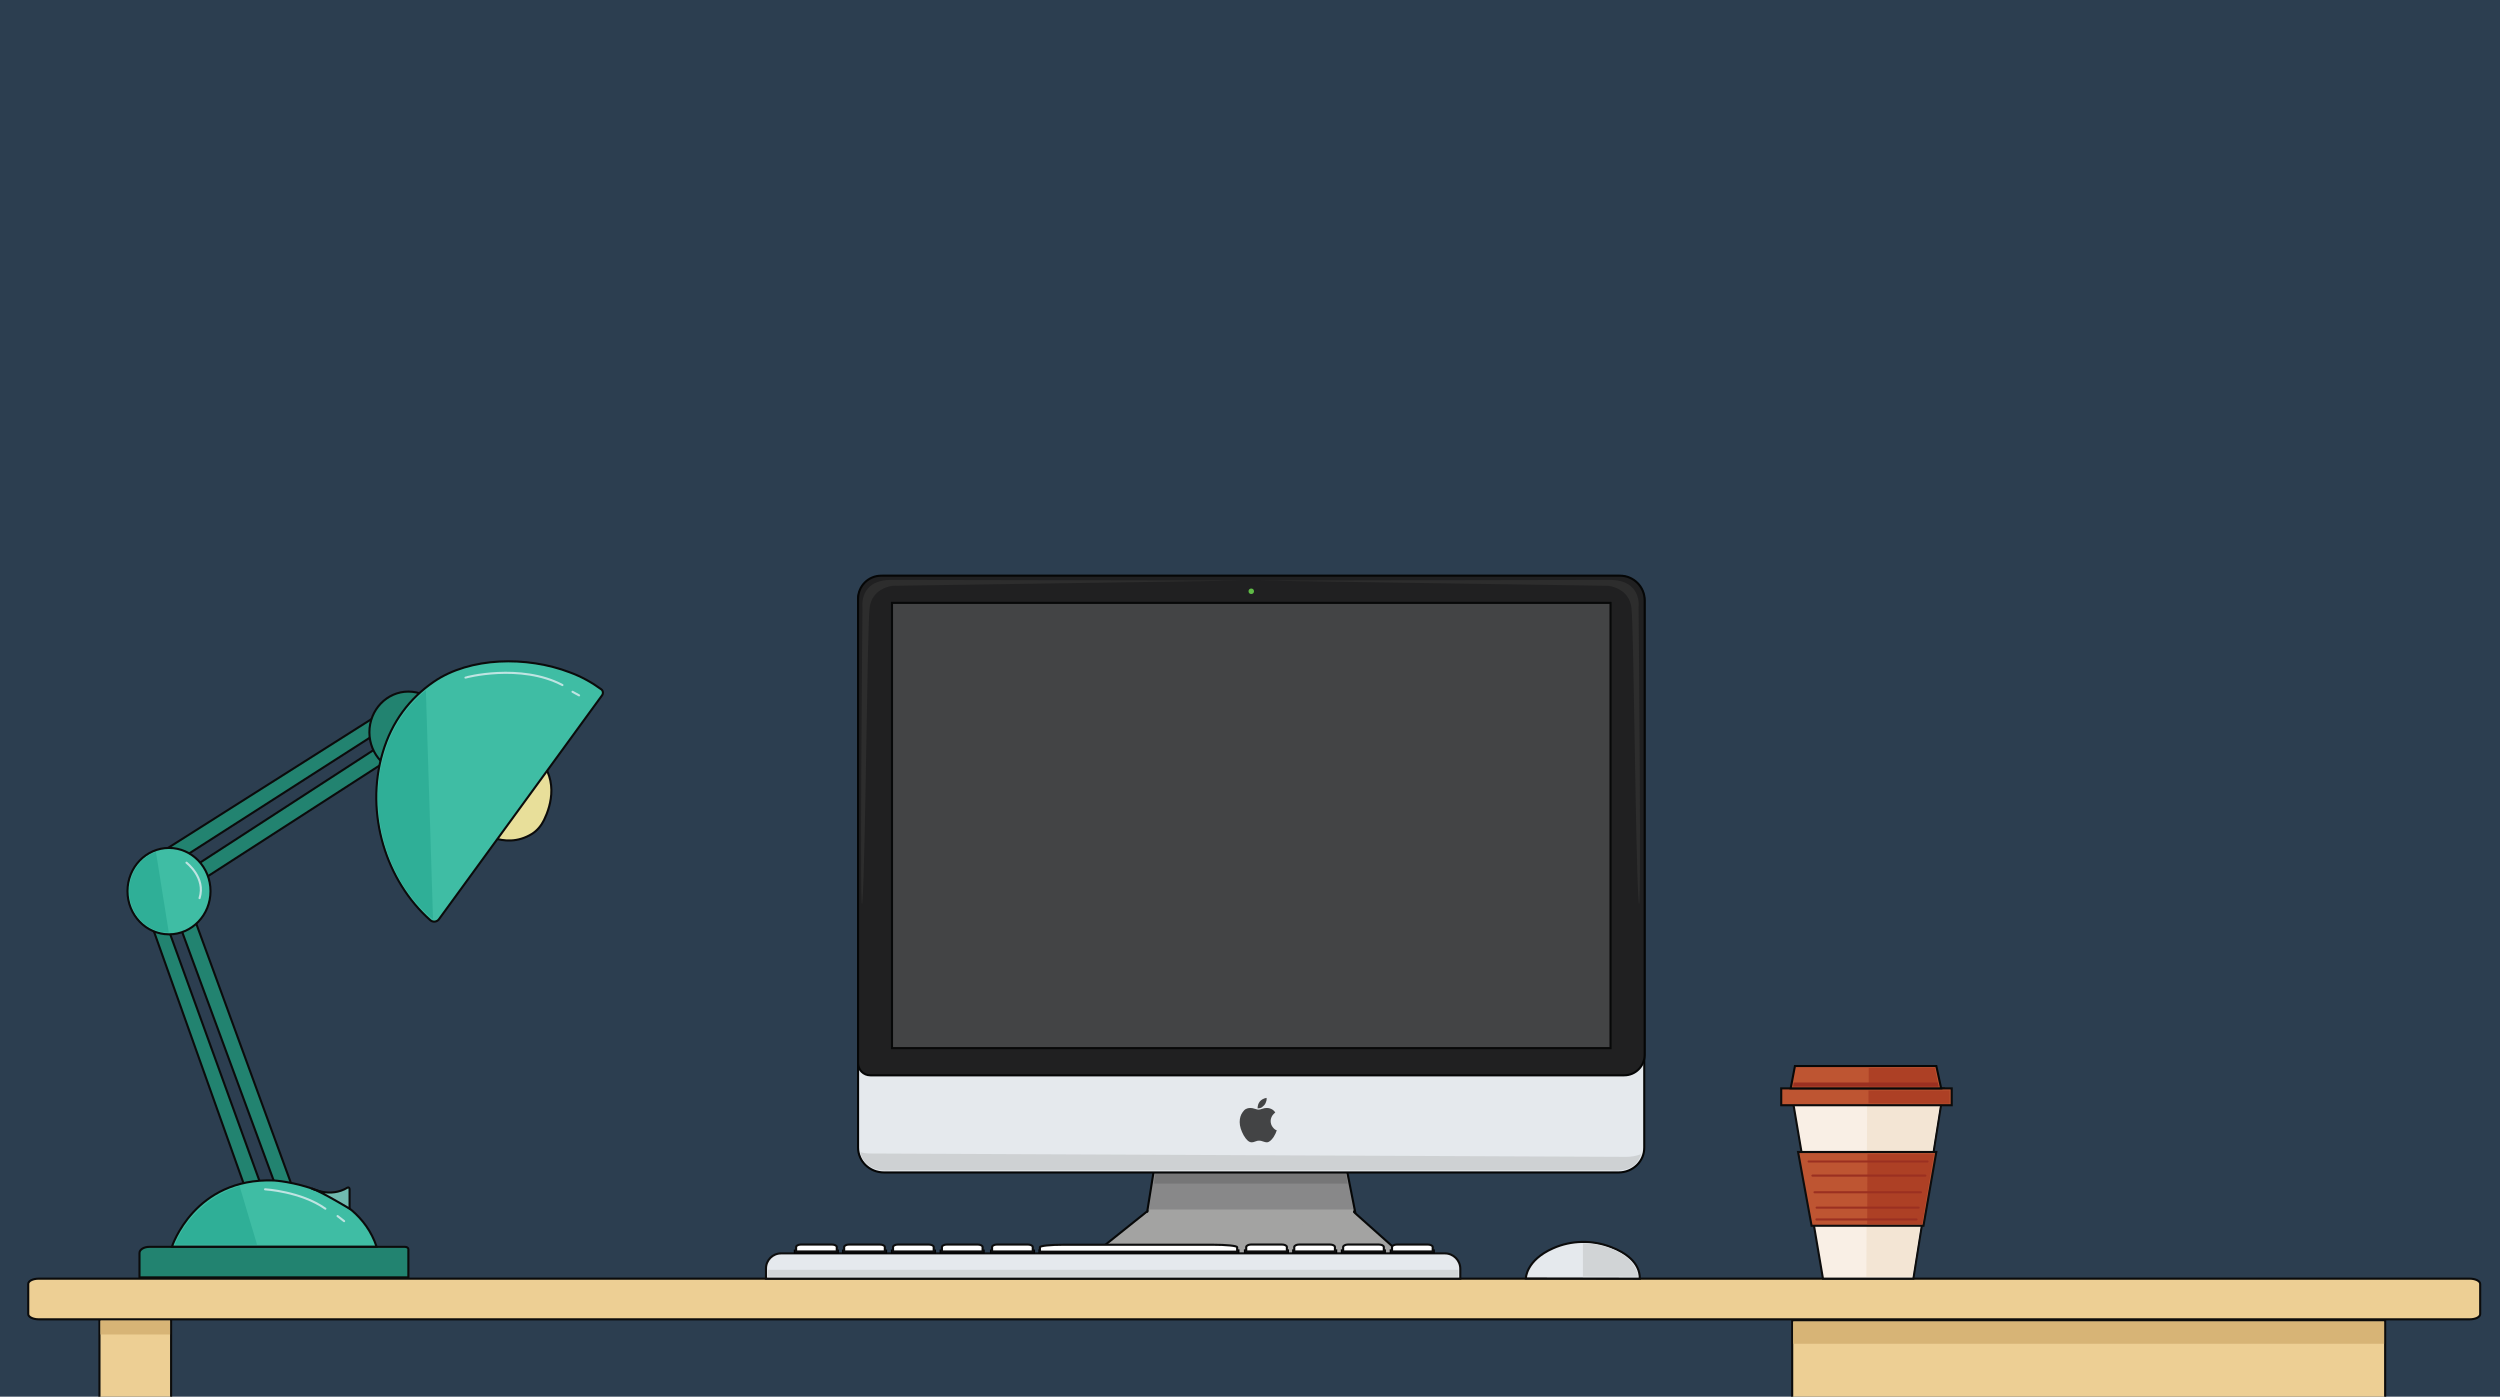 <svg id="svg" version="1.1" xmlns="http://www.w3.org/2000/svg" xmlns:xlink="http://www.w3.org/1999/xlink" x="0px" y="0px"
   viewBox="0 0 1186.4 662.8" style="enable-background:new 0 0 1186.4 662.8;" xml:space="preserve">
    <g id="background">
      <rect x="-9.7" y="0" fill="#2c3e50" width="1197.1" height="662.8"/>
    </g>
    <g id="table_legs">
      <g>
        <defs>
          <rect id="SVGID_1_" x="-9.7" y="0" width="1197.1" height="662.8"/>
        </defs>
        <clipPath id="SVGID_2_">
          <use xlink:href="#SVGID_1_"  style="overflow:visible;"/>
        </clipPath>
        
          <rect x="47.2" y="626.1" style="clip-path:url(#SVGID_2_);fill:#EDCF94;stroke:#0B0B0B;stroke-miterlimit:10;" width="34" height="56.4"/>
        
          <rect x="850.5" y="626.6" style="clip-path:url(#SVGID_2_);fill:#EDCF94;stroke:#0B0B0B;stroke-miterlimit:10;" width="281.4" height="49.9"/>
        <path style="clip-path:url(#SVGID_2_);fill:#FFCF0A;" d="M273.8,586.3"/>
      </g>
    </g>
    <g id="table">
      <path style="fill:#EDCF94;stroke:#0B0B0B;stroke-miterlimit:10;" d="M1172,626.1H18.4c-2.7,0-5-1.1-5-2.5v-14.3
        c0-1.4,2.2-2.5,5-2.5H1172c2.7,0,5,1.1,5,2.5v14.3C1177,625,1174.8,626.1,1172,626.1z"/>
      <rect x="851" y="627.2" style="fill:#D7B476;" width="280.4" height="10.5"/>
      <rect x="47.7" y="626.7" style="fill:#D7B476;" width="33" height="6.6"/>
    </g>
    <g id="computer">
      <polygon style="fill:#888889;stroke:#050606;stroke-miterlimit:10;" points="548.7,548.3 544.4,575.1 643.1,575.1 637.8,548.3  "/>
      <polyline style="fill:#767677;" points="548.4,555.7 547.6,561.7 639.5,561.7 638.4,554.7 548.9,554.7   "/>
      <path style="fill:#E5E9ED;stroke:#050606;stroke-miterlimit:10;" d="M768.1,556.4H419.5c-6.8,0-12.3-5.3-12.3-11.8V285.1
        c0-6.5,5.5-11.8,12.3-11.8h348.5c6.8,0,12.3,5.3,12.3,11.8v259.4C780.4,551.1,774.9,556.4,768.1,556.4z"/>
      <path style="fill:#202021;stroke:#050606;stroke-miterlimit:10;" d="M770.8,510.3H413c-3.2,0-5.8-2.6-5.8-5.8V284.2
        c0-6.1,4.9-11,11-11h350.6c6.4,0,11.7,5.2,11.7,11.7v215.8C780.4,506,776.1,510.3,770.8,510.3z"/>
      <rect x="423.3" y="286.1" style="fill:#434445;stroke:#070808;stroke-miterlimit:10;" width="341" height="211.3"/>
      <path style="fill:#C7C6C6;stroke:#070808;stroke-width:2;stroke-miterlimit:10;" d="M518.9,596.3l1,5.6c0.2,1.3,1.3,2.2,2.6,2.2
        h138.2c2.9,0,5.4-2.1,5.9-4.9l0-0.1c0.2-1-0.6-1.8-1.5-1.8L518.9,596.3z"/>
      <path style="fill:#A3A3A2;stroke:#070808;stroke-miterlimit:10;" d="M544.1,575.1l-25.4,20.3c-1.3,1.1-0.6,3.3,1.2,3.3l145.5-0.4
        c1.1,0,1.6-1.3,0.8-2l-23.8-21.2H544.1z"/>
      <path style="fill:#A3A3A2;" d="M545.5,574l-0.6,1.3c-1,1-1.4,1.3-2,1.9l-4.7,3.7l109.2,0.4l-3-3.1c-0.4-0.4-0.9-0.8-1.2-1.2
        c-0.7-0.8-0.7-0.6-1.1-1.7l0-1.3H545.5z"/>
      <path style="fill:#A3A3A2;" d="M521.8,601.8c0.3,0.6,1.2,1.8,2,1.8h135.7c0.5,0,1.1-0.1,1.6-0.2c0.5-0.2,1.2-1.2,1.8-1.6H521.8z"/>
      <circle style="fill:#5FBB46;" cx="593.8" cy="280.6" r="1.3"/>
      <path style="fill:#2D2D2D;" d="M589.7,275.5L423.6,278c0,0-9.7,0.9-10.9,10.3c-1.2,9.4-1.9,118.4-3.4,138.9s0-138.9,0-138.9
        s-1.9-13.4,14.2-13.1L589.7,275.5z"/>
      <path style="fill:#2D2D2D;" d="M597.2,275.5l166.1,2.5c0,0,9.7,0.9,10.9,10.3c1.2,9.4,1.9,118.4,3.4,138.9
        c1.5,20.5,0-138.9,0-138.9s1.9-13.4-14.2-13.1L597.2,275.5z"/>
      <path style="fill:#CED1D3;" d="M763.9,555.4H422.6c-10.5,1-14.1-5.4-14.2-8.6l0,0c1.4,0.4,2.9,0.6,4.4,0.6l358.8,1.6
        c2.5,0,4.9-0.4,7.2-1.3l0,0C777.7,551.1,775.2,556.4,763.9,555.4z"/>
      <path style="fill-rule:evenodd;clip-rule:evenodd;fill:#434445;" d="M593.3,525.8c0.6,0,1.4,0.1,2.2,0.4c0.9,0.3,1.5,0.4,1.7,0.4
        c0.4,0,1-0.1,1.8-0.4c0.8-0.3,1.6-0.4,2.2-0.4c1,0,1.9,0.3,2.7,0.8c0.4,0.3,0.9,0.7,1.3,1.3c-0.7,0.6-1.1,1.1-1.4,1.5
        c-0.5,0.8-0.8,1.7-0.8,2.6c0,1,0.3,2,0.9,2.8c0.6,0.8,1.2,1.4,2,1.6c-0.3,1-0.8,2.1-1.5,3.2c-1.1,1.6-2.2,2.5-3.2,2.5
        c-0.4,0-1-0.1-1.8-0.4c-0.7-0.3-1.4-0.4-1.9-0.4c-0.5,0-1.1,0.1-1.8,0.4c-0.7,0.3-1.2,0.4-1.7,0.4c-1.3,0-2.5-1.1-3.8-3.3
        c-1.2-2.2-1.9-4.3-1.9-6.3c0-1.9,0.5-3.5,1.4-4.7C590.6,526.4,591.8,525.8,593.3,525.8L593.3,525.8z"/>
      <path style="fill-rule:evenodd;clip-rule:evenodd;fill:#434445;" d="M601,521c0,0.1,0.1,0.2,0.1,0.3c0,0.1,0,0.2,0,0.2
        c0,0.5-0.1,1.1-0.4,1.7c-0.2,0.6-0.6,1.2-1.2,1.7c-0.5,0.5-0.9,0.8-1.4,0.9c-0.3,0.1-0.7,0.2-1.3,0.2c0-1.2,0.3-2.3,1-3.2
        C598.5,521.9,599.6,521.3,601,521L601,521z"/>
    </g>
    <g id="keyboard">
      <path style="fill:#E5E9ED;stroke:#0D0D0D;stroke-miterlimit:10;" d="M692.9,606.8H363.5V602c0-4,3.2-7.2,7.2-7.2h315
        c4,0,7.3,3.3,7.3,7.3V606.8z"/>
      <polygon style="fill:#D2D6D8;" points="692,605.9 364.3,605.9 364.4,602.6 692.1,602.6  "/>
      <rect x="376.7" y="593" width="21.4" height="1.9"/>
      <rect x="469.8" y="593" width="21.4" height="1.9"/>
      <rect x="492.8" y="592.9" width="95.4" height="1.9"/>
      <rect x="399.6" y="593" width="21.4" height="1.9"/>
      <rect x="422.8" y="593" width="21.4" height="1.9"/>
      <rect x="445.9" y="593" width="21.4" height="1.9"/>
      <rect x="590.3" y="592.9" width="21.4" height="1.9"/>
      <rect x="613.2" y="592.9" width="21.4" height="1.9"/>
      <rect x="636.3" y="592.9" width="21.4" height="1.9"/>
      <rect x="659.5" y="592.9" width="21.4" height="1.9"/>
      <path style="fill:#FFFFFF;stroke:#0D0D0D;stroke-miterlimit:10;" d="M397.1,593.9h-19.3v-2.1c0-0.6,1-1.2,2.3-1.2h14.6
        c1.3,0,2.4,0.5,2.4,1.2V593.9z"/>
      <path style="fill:#FFFFFF;stroke:#0D0D0D;stroke-miterlimit:10;" d="M419.9,593.9h-19.3v-2.1c0-0.6,1-1.2,2.3-1.2h14.6
        c1.3,0,2.4,0.5,2.4,1.2V593.9z"/>
      <path style="fill:#FFFFFF;stroke:#0D0D0D;stroke-miterlimit:10;" d="M443.1,593.9h-19.3v-2.1c0-0.6,1-1.2,2.3-1.2h14.6
        c1.3,0,2.4,0.5,2.4,1.2V593.9z"/>
      <path style="fill:#FFFFFF;stroke:#0D0D0D;stroke-miterlimit:10;" d="M466.3,593.9H447v-2.1c0-0.6,1-1.2,2.3-1.2h14.6
        c1.3,0,2.4,0.5,2.4,1.2V593.9z"/>
      <path style="fill:#FFFFFF;stroke:#0D0D0D;stroke-miterlimit:10;" d="M610.7,593.9h-19.3v-2.1c0-0.6,1-1.2,2.3-1.2h14.6
        c1.3,0,2.4,0.5,2.4,1.2V593.9z"/>
      <path style="fill:#FFFFFF;stroke:#0D0D0D;stroke-miterlimit:10;" d="M633.5,593.9h-19.3v-2.1c0-0.6,1-1.2,2.3-1.2h14.6
        c1.3,0,2.4,0.5,2.4,1.2V593.9z"/>
      <path style="fill:#FFFFFF;stroke:#0D0D0D;stroke-miterlimit:10;" d="M656.7,593.9h-19.3v-2.1c0-0.6,1-1.2,2.3-1.2h14.6
        c1.3,0,2.4,0.5,2.4,1.2V593.9z"/>
      <path style="fill:#FFFFFF;stroke:#0D0D0D;stroke-miterlimit:10;" d="M679.9,593.9h-19.3v-2.1c0-0.6,1-1.2,2.3-1.2h14.6
        c1.3,0,2.4,0.5,2.4,1.2V593.9z"/>
      <path style="fill:#FFFFFF;stroke:#0D0D0D;stroke-miterlimit:10;" d="M490.1,593.9h-19.3v-2.1c0-0.6,1-1.2,2.3-1.2h14.6
        c1.3,0,2.4,0.5,2.4,1.2V593.9z"/>
      <path style="fill:#FFFFFF;stroke:#0D0D0D;stroke-miterlimit:10;" d="M587.1,594h-93.6v-2.1c0-0.7,5-1.2,11.2-1.2h70.9
        c6.3,0,11.5,0.5,11.5,1.2V594z"/>
    </g>
    <g id="lamp">
      <g id="lamp-body">
        <g id="lamp-header">
          <g id="lamp-line-t">
           <polyline style="fill:#228370;stroke:#0B0B0B;stroke-miterlimit:10;" points="187.9,333.9 194.8,337.7 70.9,417.1 65.2,411.6 
            187.9,333.9   "/>
          <polyline style="fill:#228370;stroke:#0B0B0B;stroke-miterlimit:10;" points="198.6,342.1 205.5,346.9 84.1,425.2 79,419.7 
            198.6,342.1   "/>        
        </g>
          <g id="lamp-head">
          <ellipse style="fill:#228370;stroke:#0B0B0B;stroke-miterlimit:10;" cx="193.8" cy="347.5" rx="18.5" ry="19.3"/>
          <path style="fill:#E8DF9A;stroke:#0B0B0B;stroke-miterlimit:10;" d="M225.9,393.2c0,0,13,10.9,26.6,2.5c2.4-1.5,4.4-3.9,5.7-6.6
    c3.3-6.8,7.6-20.6-5-31.8L225.9,393.2z"/>
          <path style="fill:#3FBDA4;stroke:#0B0B0B;stroke-miterlimit:10;" d="M270.5,319.1c-20.6-7.9-47.5-7.3-64.6,4.4
            c-11.4,7.8-20,19-24.3,33.7c-8.6,29.1,1.8,61,22.5,79.4c1.3,1.2,3.3,1,4.3-0.5L285.7,330c0.7-0.9,0.5-2.3-0.4-2.9
            C280.8,323.8,275.9,321.1,270.5,319.1z"/>
        </g>
        </g>
        <g id="lamp-line-b">
          <polyline style="fill:#228370;stroke:#0B0B0B;stroke-miterlimit:10;" points="69.7,432.6 74.6,426.3 125.8,567.8 119.5,572.6 69.7,432.6  "/>
          <polyline style="fill:#228370;stroke:#0B0B0B;stroke-miterlimit:10;" points="81.6,429.1 87.5,422.9 138.2,561.8 132,566 81.6,429.1  "/>
        </g>
        <ellipse id="lamp-circle" style="fill:#3FBDA4;stroke:#0B0B0B;stroke-miterlimit:10;" cx="80.2" cy="422.9" rx="19.7" ry="20.5"/>
      </g>
     
      <path class="lamp-leg" style="fill:#228370;stroke:#0B0B0B;stroke-miterlimit:10;" d="M193.8,606.2H66.2v-11.6c0-1.6,2.1-2.9,4.7-2.9h121.2
        c1,0,1.7,0.5,1.7,1.1V606.2z"/>
      <g id="lamp-bottom">
        <path style="fill:#3FBDA4;stroke:#0B0B0B;stroke-miterlimit:10;" d="M81.6,591.6c0,0,10.6-32.8,48.4-31.4c0,0,39,2.3,48.7,31.4
  H81.6z"/>
        <path style="fill:#70BAAF;stroke:#0B0B0B;stroke-miterlimit:10;" d="M147.9,564c0,0,8.8,4.6,17-0.4c0.5-0.3,1,0.1,1,0.8v9.2
        C165.9,573.6,152.1,565.3,147.9,564z"/>
      </g>
      
      <polyline class="light" style="opacity:0;fill:#FCF1C4;" points="276.4,343 781.8,605.3 312.8,606.8 223,418.9  "/>
      <g id="lamp-line">
        <path style="fill:#2FAF97;" d="M182.3,357.8c-8.4,28.4,1.9,61.2,23.2,78.5c1.2-0.5-1.2,0.5,0,0l-3.4-108.7
        C192.9,335.1,186,345.2,182.3,357.8z"/>
        <path style="fill:#2FAF97;" d="M61.3,422.9c0,10.7,8.4,19.6,18.2,19.6c0.2,0,0.4,0,0.6,0L74,404.3
          C66.8,406.8,61.3,414.2,61.3,422.9z"/>
        <path style="fill:#2FAF97;" d="M83,590.7H122l-8.3-27.8C90.4,569.8,83,590.7,83,590.7z"/>
        <path style="fill:none;stroke:#BFE4E2;stroke-linecap:round;stroke-miterlimit:10;" d="M220.9,321.6c-0.4-0.1,26.1-7,46,3.5"/>
        <line style="fill:none;stroke:#BFE4E2;stroke-linecap:round;stroke-miterlimit:10;" x1="271.7" y1="328.3" x2="274.8" y2="330"/>
        <path style="fill:none;stroke:#BFE4E2;stroke-linecap:round;stroke-miterlimit:10;" d="M88.5,409.4c0,0,9.3,7.1,6.2,16.8"/>
        <path style="fill:none;stroke:#BFE4E2;stroke-linecap:round;stroke-miterlimit:10;" d="M125.8,564.4c0,0,17,1,28.6,9.2"/>
        <line style="fill:none;stroke:#BFE4E2;stroke-linecap:round;stroke-miterlimit:10;" x1="160.2" y1="577.1" x2="163.3" y2="579.5"/>        
      </g>
    </g>
    <g id="computer_mouse">
      <path style="fill:#E5E9ED;stroke:#0B0B0B;stroke-miterlimit:10;" d="M724.1,606.7c0,0,0-8.6,12.9-14.3c8.7-3.9,18.7-4,27.5-0.6
        c6.8,2.6,13.7,7.2,13.7,15L724.1,606.7z"/>
      <path style="fill:#D1D4D6;" d="M764.5,592.5c-3.9-1.4-9-2.6-13.3-2.4v15.7l26.1,0.1C777.2,601.6,773,595.6,764.5,592.5z"/>
    </g>
    <g id="coffee_mug">
      <polyline style="fill:#F9EFE5;stroke:#0D0D0D;stroke-miterlimit:10;" points="849.8,516.5 865.1,606.8 908,606.8 922.4,516.5 
        853.7,516.5   "/>
      <polygon style="fill:#F3E5D4;" points="921.2,519.5 886.1,516.5 885.7,605.9 907.4,605.9  "/>
      <polygon style="fill:#BE5532;stroke:#0D0D0D;stroke-miterlimit:10;" points="853.3,546.7 859.7,581.7 912.8,581.7 918.9,546.7  "/>
      <polygon style="fill:#AD4025;" points="917.8,547.7 886.2,547.7 886.1,580.9 912.2,580.9  "/>
      <line style="fill:none;stroke:#9B3021;stroke-linecap:round;stroke-miterlimit:10;" x1="858.3" y1="551.2" x2="914.7" y2="551.2"/>
      <line style="fill:none;stroke:#9B3021;stroke-linecap:round;stroke-miterlimit:10;" x1="860.1" y1="557.9" x2="913.7" y2="557.9"/>
      <line style="fill:none;stroke:#9B3021;stroke-linecap:round;stroke-miterlimit:10;" x1="861.1" y1="565.8" x2="911.6" y2="565.8"/>
      <line style="fill:none;stroke:#9B3021;stroke-linecap:round;stroke-miterlimit:10;" x1="862.1" y1="573.1" x2="910.5" y2="573.1"/>
      <line style="fill:none;stroke:#9B3021;stroke-linecap:round;stroke-miterlimit:10;" x1="862" y1="578.7" x2="909.5" y2="578.7"/>
      <polygon style="fill:#BE5532;stroke:#0B0B0B;stroke-miterlimit:10;" points="845.3,524.5 926.2,524.5 926.2,516.5 849.8,516.5 
        845.3,516.5   "/>
      <polygon style="fill:#BE5532;stroke:#070808;stroke-miterlimit:10;" points="851.8,505.9 849.8,516.5 921.2,516.5 918.9,505.9  "/>
      <polygon style="fill:#AD4025;" points="925.2,517.5 920,517.5 886.7,517.5 886.7,523.6 925.2,523.8  "/>
      <polygon style="fill:#AD4025;" points="920,515.7 918.2,506.7 886.8,506.8 886.8,515.7  "/>
      <polygon style="fill:#9B3021;" points="850.9,515.7 851.2,513.7 919.6,513.7 920,515.7  "/>
    </g>
  </svg>
